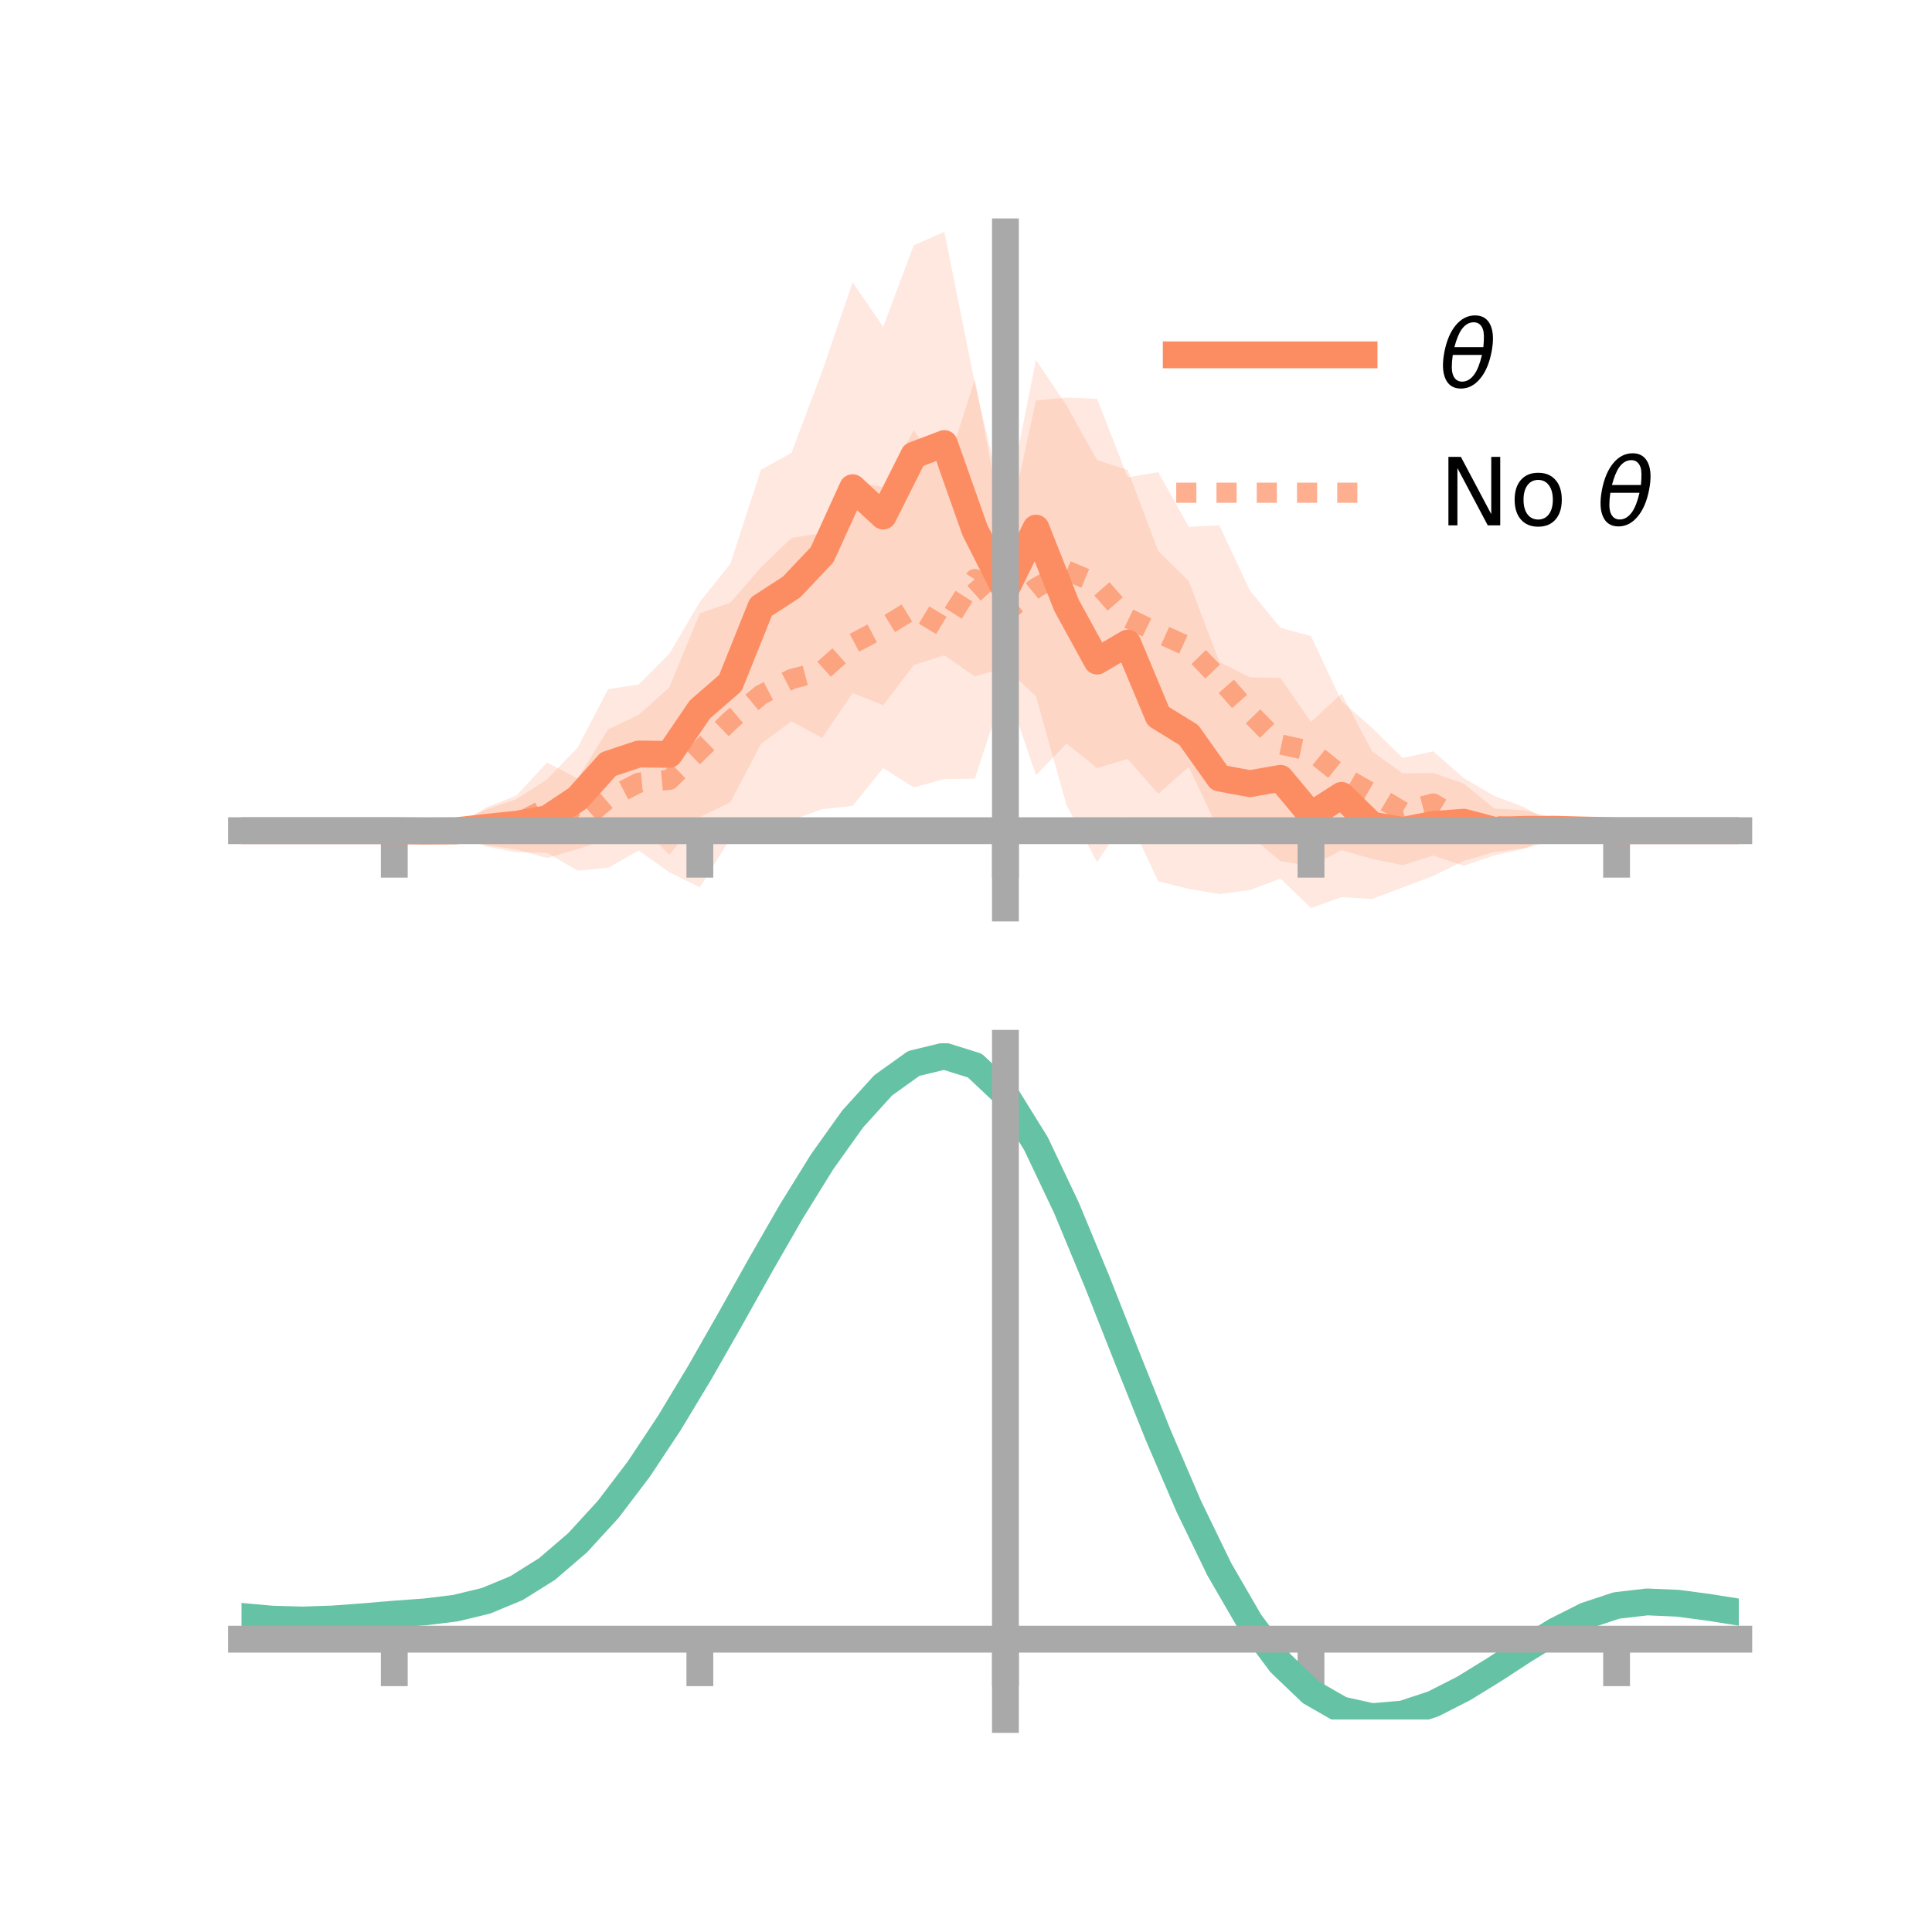 <?xml version="1.0" encoding="utf-8" standalone="no"?>
<!DOCTYPE svg PUBLIC "-//W3C//DTD SVG 1.1//EN"
  "http://www.w3.org/Graphics/SVG/1.1/DTD/svg11.dtd">
<!-- Created with matplotlib (https://matplotlib.org/) -->
<svg height="144pt" version="1.1" viewBox="0 0 144 144" width="144pt" xmlns="http://www.w3.org/2000/svg" xmlns:xlink="http://www.w3.org/1999/xlink">
 <defs>
  <style type="text/css">*{stroke-linecap:butt;stroke-linejoin:round;}</style>
 </defs>
 <g id="figure_1">
  <g id="patch_1">
   <path d="M 0 144 
L 144 144 
L 144 0 
L 0 0 
z
" style="fill:none;"/>
  </g>
  <g id="axes_1">
   <g id="patch_2">
    <path d="M 18 67.68 
L 129.6 67.68 
L 129.6 17.28 
L 18 17.28 
z
" style="fill:none;"/>
   </g>
   <g id="PolyCollection_1">
    <path clip-path="url(#p1ee1b549cc)" d="M 18 61.914 
L 18 61.914 
L 20.278 61.914 
L 22.555 61.914 
L 24.833 61.914 
L 27.11 61.914 
L 29.388 61.914 
L 31.665 61.762 
L 33.943 61.342 
L 36.22 60.345 
L 38.498 59.559 
L 40.776 58.091 
L 43.053 55.724 
L 45.331 51.362 
L 47.608 51.02 
L 49.886 48.737 
L 52.163 44.859 
L 54.441 42.011 
L 56.718 35.016 
L 58.996 33.749 
L 61.273 27.695 
L 63.551 21.048 
L 65.829 24.366 
L 68.106 18.279 
L 70.384 17.28 
L 72.661 28.596 
L 74.939 38.265 
L 77.216 26.829 
L 79.494 30.226 
L 81.771 34.293 
L 84.049 35.031 
L 86.327 41.074 
L 88.604 43.313 
L 90.882 49.336 
L 93.159 50.483 
L 95.437 50.539 
L 97.714 53.811 
L 99.992 51.699 
L 102.269 56.001 
L 104.547 57.645 
L 106.824 57.612 
L 109.102 58.407 
L 111.38 60.267 
L 113.657 60.402 
L 115.935 60.993 
L 118.212 61.553 
L 120.49 61.914 
L 122.767 61.914 
L 125.045 61.914 
L 127.322 61.914 
L 129.6 61.914 
L 129.6 61.914 
L 129.6 61.914 
L 127.322 61.914 
L 125.045 61.914 
L 122.767 61.914 
L 120.49 61.914 
L 118.212 62.182 
L 115.935 62.621 
L 113.657 63.224 
L 111.38 63.5 
L 109.102 64.162 
L 106.824 65.282 
L 104.547 66.147 
L 102.269 67.005 
L 99.992 66.866 
L 97.714 67.68 
L 95.437 65.485 
L 93.159 66.339 
L 90.882 66.641 
L 88.604 66.252 
L 86.327 65.685 
L 84.049 60.835 
L 81.771 64.252 
L 79.494 60.017 
L 77.216 51.897 
L 74.939 49.749 
L 72.661 50.415 
L 70.384 48.842 
L 68.106 49.574 
L 65.829 52.561 
L 63.551 51.654 
L 61.273 55.002 
L 58.996 53.76 
L 56.718 55.447 
L 54.441 59.792 
L 52.163 60.9 
L 49.886 63.718 
L 47.608 61.377 
L 45.331 62.557 
L 43.053 63.283 
L 40.776 63.954 
L 38.498 63.309 
L 36.22 62.987 
L 33.943 62.512 
L 31.665 62.124 
L 29.388 61.914 
L 27.11 61.914 
L 24.833 61.914 
L 22.555 61.914 
L 20.278 61.914 
L 18 61.914 
z
" style="fill:#fc8d62;fill-opacity:0.2;"/>
   </g>
   <g id="PolyCollection_2">
    <path clip-path="url(#p1ee1b549cc)" d="M 18 61.914 
L 18 61.914 
L 20.278 61.914 
L 22.555 61.914 
L 24.833 61.914 
L 27.11 61.914 
L 29.388 61.914 
L 31.665 61.914 
L 33.943 61.657 
L 36.22 60.194 
L 38.498 59.288 
L 40.776 56.834 
L 43.053 58.025 
L 45.331 54.364 
L 47.608 53.281 
L 49.886 51.239 
L 52.163 45.716 
L 54.441 44.918 
L 56.718 42.296 
L 58.996 40.098 
L 61.273 39.724 
L 63.551 35.893 
L 65.829 36.304 
L 68.106 32.064 
L 70.384 35.438 
L 72.661 28.275 
L 74.939 40.304 
L 77.216 29.857 
L 79.494 29.633 
L 81.771 29.724 
L 84.049 35.579 
L 86.327 35.19 
L 88.604 39.27 
L 90.882 39.154 
L 93.159 44.013 
L 95.437 46.793 
L 97.714 47.408 
L 99.992 52.264 
L 102.269 54.252 
L 104.547 56.501 
L 106.824 55.999 
L 109.102 57.997 
L 111.38 59.332 
L 113.657 60.184 
L 115.935 61.526 
L 118.212 61.914 
L 120.49 61.914 
L 122.767 61.914 
L 125.045 61.914 
L 127.322 61.914 
L 129.6 61.914 
L 129.6 61.914 
L 129.6 61.914 
L 127.322 61.914 
L 125.045 61.914 
L 122.767 61.914 
L 120.49 61.914 
L 118.212 61.915 
L 115.935 62.236 
L 113.657 63.232 
L 111.38 63.76 
L 109.102 64.526 
L 106.824 63.771 
L 104.547 64.482 
L 102.269 64.015 
L 99.992 63.363 
L 97.714 64.557 
L 95.437 64.179 
L 93.159 62.281 
L 90.882 61.976 
L 88.604 57.156 
L 86.327 59.169 
L 84.049 56.562 
L 81.771 57.242 
L 79.494 55.415 
L 77.216 57.778 
L 74.939 51.071 
L 72.661 58.041 
L 70.384 58.066 
L 68.106 58.687 
L 65.829 57.247 
L 63.551 60.065 
L 61.273 60.311 
L 58.996 61.125 
L 56.718 61.279 
L 54.441 62.488 
L 52.163 66.131 
L 49.886 65.011 
L 47.608 63.392 
L 45.331 64.676 
L 43.053 64.894 
L 40.776 63.563 
L 38.498 63.522 
L 36.22 63.087 
L 33.943 62.192 
L 31.665 61.914 
L 29.388 61.914 
L 27.11 61.914 
L 24.833 61.914 
L 22.555 61.914 
L 20.278 61.914 
L 18 61.914 
z
" style="fill:#fc8d62;fill-opacity:0.2;"/>
   </g>
   <g id="matplotlib.axis_1">
    <g id="xtick_1">
     <g id="line2d_1">
      <defs>
       <path d="M 0 0 
L 0 3.5 
" id="m741fad199a" style="stroke:#a9a9a9;stroke-width:2;"/>
      </defs>
      <g>
       <use style="fill:#a9a9a9;stroke:#a9a9a9;stroke-width:2;" x="29.388" xlink:href="#m741fad199a" y="61.914"/>
      </g>
     </g>
    </g>
    <g id="xtick_2">
     <g id="line2d_2">
      <g>
       <use style="fill:#a9a9a9;stroke:#a9a9a9;stroke-width:2;" x="52.163" xlink:href="#m741fad199a" y="61.914"/>
      </g>
     </g>
    </g>
    <g id="xtick_3">
     <g id="line2d_3">
      <g>
       <use style="fill:#a9a9a9;stroke:#a9a9a9;stroke-width:2;" x="74.939" xlink:href="#m741fad199a" y="61.914"/>
      </g>
     </g>
    </g>
    <g id="xtick_4">
     <g id="line2d_4">
      <g>
       <use style="fill:#a9a9a9;stroke:#a9a9a9;stroke-width:2;" x="97.714" xlink:href="#m741fad199a" y="61.914"/>
      </g>
     </g>
    </g>
    <g id="xtick_5">
     <g id="line2d_5">
      <g>
       <use style="fill:#a9a9a9;stroke:#a9a9a9;stroke-width:2;" x="120.49" xlink:href="#m741fad199a" y="61.914"/>
      </g>
     </g>
    </g>
   </g>
   <g id="matplotlib.axis_2"/>
   <g id="line2d_6">
    <path clip-path="url(#p1ee1b549cc)" d="M 18 61.914 
L 20.278 61.914 
L 22.555 61.914 
L 24.833 61.914 
L 27.11 61.914 
L 29.388 61.914 
L 31.665 61.943 
L 33.943 61.927 
L 36.22 61.666 
L 38.498 61.434 
L 40.776 61.022 
L 43.053 59.503 
L 45.331 56.96 
L 47.608 56.199 
L 49.886 56.228 
L 52.163 52.88 
L 54.441 50.901 
L 56.718 45.232 
L 58.996 43.755 
L 61.273 41.349 
L 63.551 36.351 
L 65.829 38.463 
L 68.106 33.927 
L 70.384 33.061 
L 72.661 39.506 
L 74.939 44.007 
L 77.216 39.363 
L 79.494 45.122 
L 81.771 49.273 
L 84.049 47.933 
L 86.327 53.379 
L 88.604 54.783 
L 90.882 57.988 
L 93.159 58.411 
L 95.437 58.012 
L 97.714 60.746 
L 99.992 59.283 
L 102.269 61.503 
L 104.547 61.896 
L 106.824 61.447 
L 109.102 61.284 
L 111.38 61.883 
L 113.657 61.813 
L 115.935 61.807 
L 118.212 61.868 
L 120.49 61.914 
L 122.767 61.914 
L 125.045 61.914 
L 127.322 61.914 
L 129.6 61.914 
" style="fill:none;stroke:#fc8d62;stroke-linecap:square;stroke-width:2;"/>
   </g>
   <g id="line2d_7">
    <path clip-path="url(#p1ee1b549cc)" d="M 18 61.914 
L 20.278 61.914 
L 22.555 61.914 
L 24.833 61.914 
L 27.11 61.914 
L 29.388 61.914 
L 31.665 61.914 
L 33.943 61.924 
L 36.22 61.64 
L 38.498 61.405 
L 40.776 60.198 
L 43.053 61.459 
L 45.331 59.52 
L 47.608 58.336 
L 49.886 58.125 
L 52.163 55.923 
L 54.441 53.703 
L 56.718 51.788 
L 58.996 50.611 
L 61.273 50.018 
L 63.551 47.979 
L 65.829 46.775 
L 68.106 45.376 
L 70.384 46.752 
L 72.661 43.158 
L 74.939 45.688 
L 77.216 43.817 
L 79.494 42.524 
L 81.771 43.483 
L 84.049 46.071 
L 86.327 47.179 
L 88.604 48.213 
L 90.882 50.565 
L 93.159 53.147 
L 95.437 55.486 
L 97.714 55.983 
L 99.992 57.814 
L 102.269 59.133 
L 104.547 60.491 
L 106.824 59.885 
L 109.102 61.262 
L 111.38 61.546 
L 113.657 61.708 
L 115.935 61.881 
L 118.212 61.914 
L 120.49 61.914 
L 122.767 61.914 
L 125.045 61.914 
L 127.322 61.914 
L 129.6 61.914 
" style="fill:none;stroke:#fc8d62;stroke-dasharray:1.5,1.5;stroke-dashoffset:0;stroke-opacity:0.7;stroke-width:1.5;"/>
   </g>
   <g id="patch_3">
    <path d="M 74.939 67.68 
L 74.939 17.28 
" style="fill:none;stroke:#a9a9a9;stroke-linecap:square;stroke-linejoin:miter;stroke-width:2;"/>
   </g>
   <g id="patch_4">
    <path d="M 129.6 67.68 
L 129.6 17.28 
" style="fill:none;"/>
   </g>
   <g id="patch_5">
    <path d="M 18 61.914 
L 129.6 61.914 
" style="fill:none;stroke:#a9a9a9;stroke-linecap:square;stroke-linejoin:miter;stroke-width:2;"/>
   </g>
   <g id="patch_6">
    <path d="M 18 17.28 
L 129.6 17.28 
" style="fill:none;"/>
   </g>
   <g id="legend_1">
    <g id="line2d_8">
     <path d="M 87.67 26.449 
L 101.67 26.449 
" style="fill:none;stroke:#fc8d62;stroke-linecap:square;stroke-width:2;"/>
    </g>
    <g id="line2d_9"/>
    <g id="text_1">
     <!-- $\theta$ -->
     <g transform="translate(107.27 28.899)scale(0.07 -0.07)">
      <defs>
       <path d="M 45.516 34.672 
L 14.453 34.672 
Q 12.359 20.062 14.5 13.875 
Q 17.188 6.25 24.469 6.25 
Q 31.781 6.25 37.359 13.922 
Q 42.234 20.656 45.516 34.672 
z
M 47.016 42.969 
Q 48.344 56.844 46.625 61.719 
Q 43.953 69.438 36.766 69.438 
Q 29.297 69.438 23.828 61.812 
Q 19.531 55.672 16.156 42.969 
z
M 38.188 76.766 
Q 49.906 76.766 54.594 66.406 
Q 59.281 56.109 55.719 37.844 
Q 52.203 19.625 43.453 9.281 
Q 34.766 -1.125 23.047 -1.125 
Q 11.281 -1.125 6.641 9.281 
Q 2 19.625 5.516 37.844 
Q 9.078 56.109 17.719 66.406 
Q 26.422 76.766 38.188 76.766 
z
" id="DejaVuSans-Oblique-952"/>
      </defs>
      <use transform="translate(0 0.234)" xlink:href="#DejaVuSans-Oblique-952"/>
     </g>
    </g>
    <g id="line2d_10">
     <path d="M 87.67 36.724 
L 101.67 36.724 
" style="fill:none;stroke:#fc8d62;stroke-dasharray:1.5,1.5;stroke-dashoffset:0;stroke-opacity:0.7;stroke-width:1.5;"/>
    </g>
    <g id="line2d_11"/>
    <g id="text_2">
     <!-- No $\theta$ -->
     <g transform="translate(107.27 39.174)scale(0.07 -0.07)">
      <defs>
       <path d="M 9.812 72.906 
L 23.094 72.906 
L 55.422 11.922 
L 55.422 72.906 
L 64.984 72.906 
L 64.984 0 
L 51.703 0 
L 19.391 60.984 
L 19.391 0 
L 9.812 0 
z
" id="DejaVuSans-78"/>
       <path d="M 30.609 48.391 
Q 23.391 48.391 19.188 42.75 
Q 14.984 37.109 14.984 27.297 
Q 14.984 17.484 19.156 11.844 
Q 23.344 6.203 30.609 6.203 
Q 37.797 6.203 41.984 11.859 
Q 46.188 17.531 46.188 27.297 
Q 46.188 37.016 41.984 42.703 
Q 37.797 48.391 30.609 48.391 
z
M 30.609 56 
Q 42.328 56 49.016 48.375 
Q 55.719 40.766 55.719 27.297 
Q 55.719 13.875 49.016 6.219 
Q 42.328 -1.422 30.609 -1.422 
Q 18.844 -1.422 12.172 6.219 
Q 5.516 13.875 5.516 27.297 
Q 5.516 40.766 12.172 48.375 
Q 18.844 56 30.609 56 
z
" id="DejaVuSans-111"/>
       <path id="DejaVuSans-32"/>
      </defs>
      <use transform="translate(0 0.234)" xlink:href="#DejaVuSans-78"/>
      <use transform="translate(74.805 0.234)" xlink:href="#DejaVuSans-111"/>
      <use transform="translate(135.986 0.234)" xlink:href="#DejaVuSans-32"/>
      <use transform="translate(167.773 0.234)" xlink:href="#DejaVuSans-Oblique-952"/>
     </g>
    </g>
   </g>
  </g>
  <g id="axes_2">
   <g id="patch_7">
    <path d="M 18 128.16 
L 129.6 128.16 
L 129.6 77.76 
L 18 77.76 
z
" style="fill:none;"/>
   </g>
   <g id="PolyCollection_3">
    <path clip-path="url(#p4e149a0338)" d="M 18 120.518 
L 18 120.435 
L 20.278 120.652 
L 22.555 120.717 
L 24.833 120.635 
L 27.11 120.455 
L 29.388 120.256 
L 31.665 120.086 
L 33.943 119.803 
L 36.22 119.248 
L 38.498 118.293 
L 40.776 116.845 
L 43.053 114.852 
L 45.331 112.307 
L 47.608 109.242 
L 49.886 105.724 
L 52.163 101.854 
L 54.441 97.763 
L 56.718 93.604 
L 58.996 89.553 
L 61.273 85.798 
L 63.551 82.54 
L 65.829 79.98 
L 68.106 78.321 
L 70.384 77.76 
L 72.661 78.486 
L 74.939 80.667 
L 77.216 84.392 
L 79.494 89.263 
L 81.771 94.833 
L 84.049 100.685 
L 86.327 106.456 
L 88.604 111.844 
L 90.882 116.615 
L 93.159 120.605 
L 95.437 123.716 
L 97.714 125.914 
L 99.992 127.228 
L 102.269 127.736 
L 104.547 127.55 
L 106.824 126.81 
L 109.102 125.668 
L 111.38 124.288 
L 113.657 122.832 
L 115.935 121.46 
L 118.212 120.324 
L 120.49 119.576 
L 122.767 119.313 
L 125.045 119.417 
L 127.322 119.727 
L 129.6 120.102 
L 129.6 120.213 
L 129.6 120.213 
L 127.322 119.864 
L 125.045 119.575 
L 122.767 119.483 
L 120.49 119.751 
L 118.212 120.507 
L 115.935 121.667 
L 113.657 123.083 
L 111.38 124.589 
L 109.102 126.017 
L 106.824 127.196 
L 104.547 127.961 
L 102.269 128.16 
L 99.992 127.661 
L 97.714 126.366 
L 95.437 124.213 
L 93.159 121.187 
L 90.882 117.32 
L 88.604 112.702 
L 86.327 107.486 
L 84.049 101.896 
L 81.771 96.221 
L 79.494 90.815 
L 77.216 86.086 
L 74.939 82.47 
L 72.661 80.359 
L 70.384 79.661 
L 68.106 80.206 
L 65.829 81.807 
L 63.551 84.269 
L 61.273 87.396 
L 58.996 90.991 
L 56.718 94.863 
L 54.441 98.831 
L 52.163 102.73 
L 49.886 106.416 
L 47.608 109.767 
L 45.331 112.69 
L 43.053 115.124 
L 40.776 117.041 
L 38.498 118.447 
L 36.22 119.382 
L 33.943 119.926 
L 31.665 120.198 
L 29.388 120.358 
L 27.11 120.542 
L 24.833 120.703 
L 22.555 120.773 
L 20.278 120.713 
L 18 120.518 
z
" style="fill:#66c2a5;fill-opacity:0.2;"/>
   </g>
   <g id="matplotlib.axis_3">
    <g id="xtick_6">
     <g id="line2d_12">
      <g>
       <use style="fill:#a9a9a9;stroke:#a9a9a9;stroke-width:2;" x="29.388" xlink:href="#m741fad199a" y="122.176"/>
      </g>
     </g>
    </g>
    <g id="xtick_7">
     <g id="line2d_13">
      <g>
       <use style="fill:#a9a9a9;stroke:#a9a9a9;stroke-width:2;" x="52.163" xlink:href="#m741fad199a" y="122.176"/>
      </g>
     </g>
    </g>
    <g id="xtick_8">
     <g id="line2d_14">
      <g>
       <use style="fill:#a9a9a9;stroke:#a9a9a9;stroke-width:2;" x="74.939" xlink:href="#m741fad199a" y="122.176"/>
      </g>
     </g>
    </g>
    <g id="xtick_9">
     <g id="line2d_15">
      <g>
       <use style="fill:#a9a9a9;stroke:#a9a9a9;stroke-width:2;" x="97.714" xlink:href="#m741fad199a" y="122.176"/>
      </g>
     </g>
    </g>
    <g id="xtick_10">
     <g id="line2d_16">
      <g>
       <use style="fill:#a9a9a9;stroke:#a9a9a9;stroke-width:2;" x="120.49" xlink:href="#m741fad199a" y="122.176"/>
      </g>
     </g>
    </g>
   </g>
   <g id="matplotlib.axis_4"/>
   <g id="line2d_17">
    <path clip-path="url(#p4e149a0338)" d="M 18 120.477 
L 20.278 120.683 
L 22.555 120.745 
L 24.833 120.669 
L 27.11 120.499 
L 29.388 120.307 
L 31.665 120.142 
L 33.943 119.865 
L 36.22 119.315 
L 38.498 118.37 
L 40.776 116.943 
L 43.053 114.988 
L 45.331 112.499 
L 47.608 109.504 
L 49.886 106.07 
L 52.163 102.292 
L 54.441 98.297 
L 56.718 94.233 
L 58.996 90.272 
L 61.273 86.597 
L 63.551 83.404 
L 65.829 80.893 
L 68.106 79.264 
L 70.384 78.711 
L 72.661 79.423 
L 74.939 81.569 
L 77.216 85.239 
L 79.494 90.039 
L 81.771 95.527 
L 84.049 101.29 
L 86.327 106.971 
L 88.604 112.273 
L 90.882 116.968 
L 93.159 120.896 
L 95.437 123.964 
L 97.714 126.14 
L 99.992 127.445 
L 102.269 127.948 
L 104.547 127.756 
L 106.824 127.003 
L 109.102 125.843 
L 111.38 124.439 
L 113.657 122.957 
L 115.935 121.563 
L 118.212 120.415 
L 120.49 119.663 
L 122.767 119.398 
L 125.045 119.496 
L 127.322 119.796 
L 129.6 120.158 
" style="fill:none;stroke:#66c2a5;stroke-linecap:square;stroke-width:2;"/>
   </g>
   <g id="patch_8">
    <path d="M 74.939 128.16 
L 74.939 77.76 
" style="fill:none;stroke:#a9a9a9;stroke-linecap:square;stroke-linejoin:miter;stroke-width:2;"/>
   </g>
   <g id="patch_9">
    <path d="M 129.6 128.16 
L 129.6 77.76 
" style="fill:none;"/>
   </g>
   <g id="patch_10">
    <path d="M 18 122.176 
L 129.6 122.176 
" style="fill:none;stroke:#a9a9a9;stroke-linecap:square;stroke-linejoin:miter;stroke-width:2;"/>
   </g>
   <g id="patch_11">
    <path d="M 18 77.76 
L 129.6 77.76 
" style="fill:none;"/>
   </g>
  </g>
 </g>
 <defs>
  <clipPath id="p1ee1b549cc">
   <rect height="50.4" width="111.6" x="18" y="17.28"/>
  </clipPath>
  <clipPath id="p4e149a0338">
   <rect height="50.4" width="111.6" x="18" y="77.76"/>
  </clipPath>
 </defs>
</svg>
